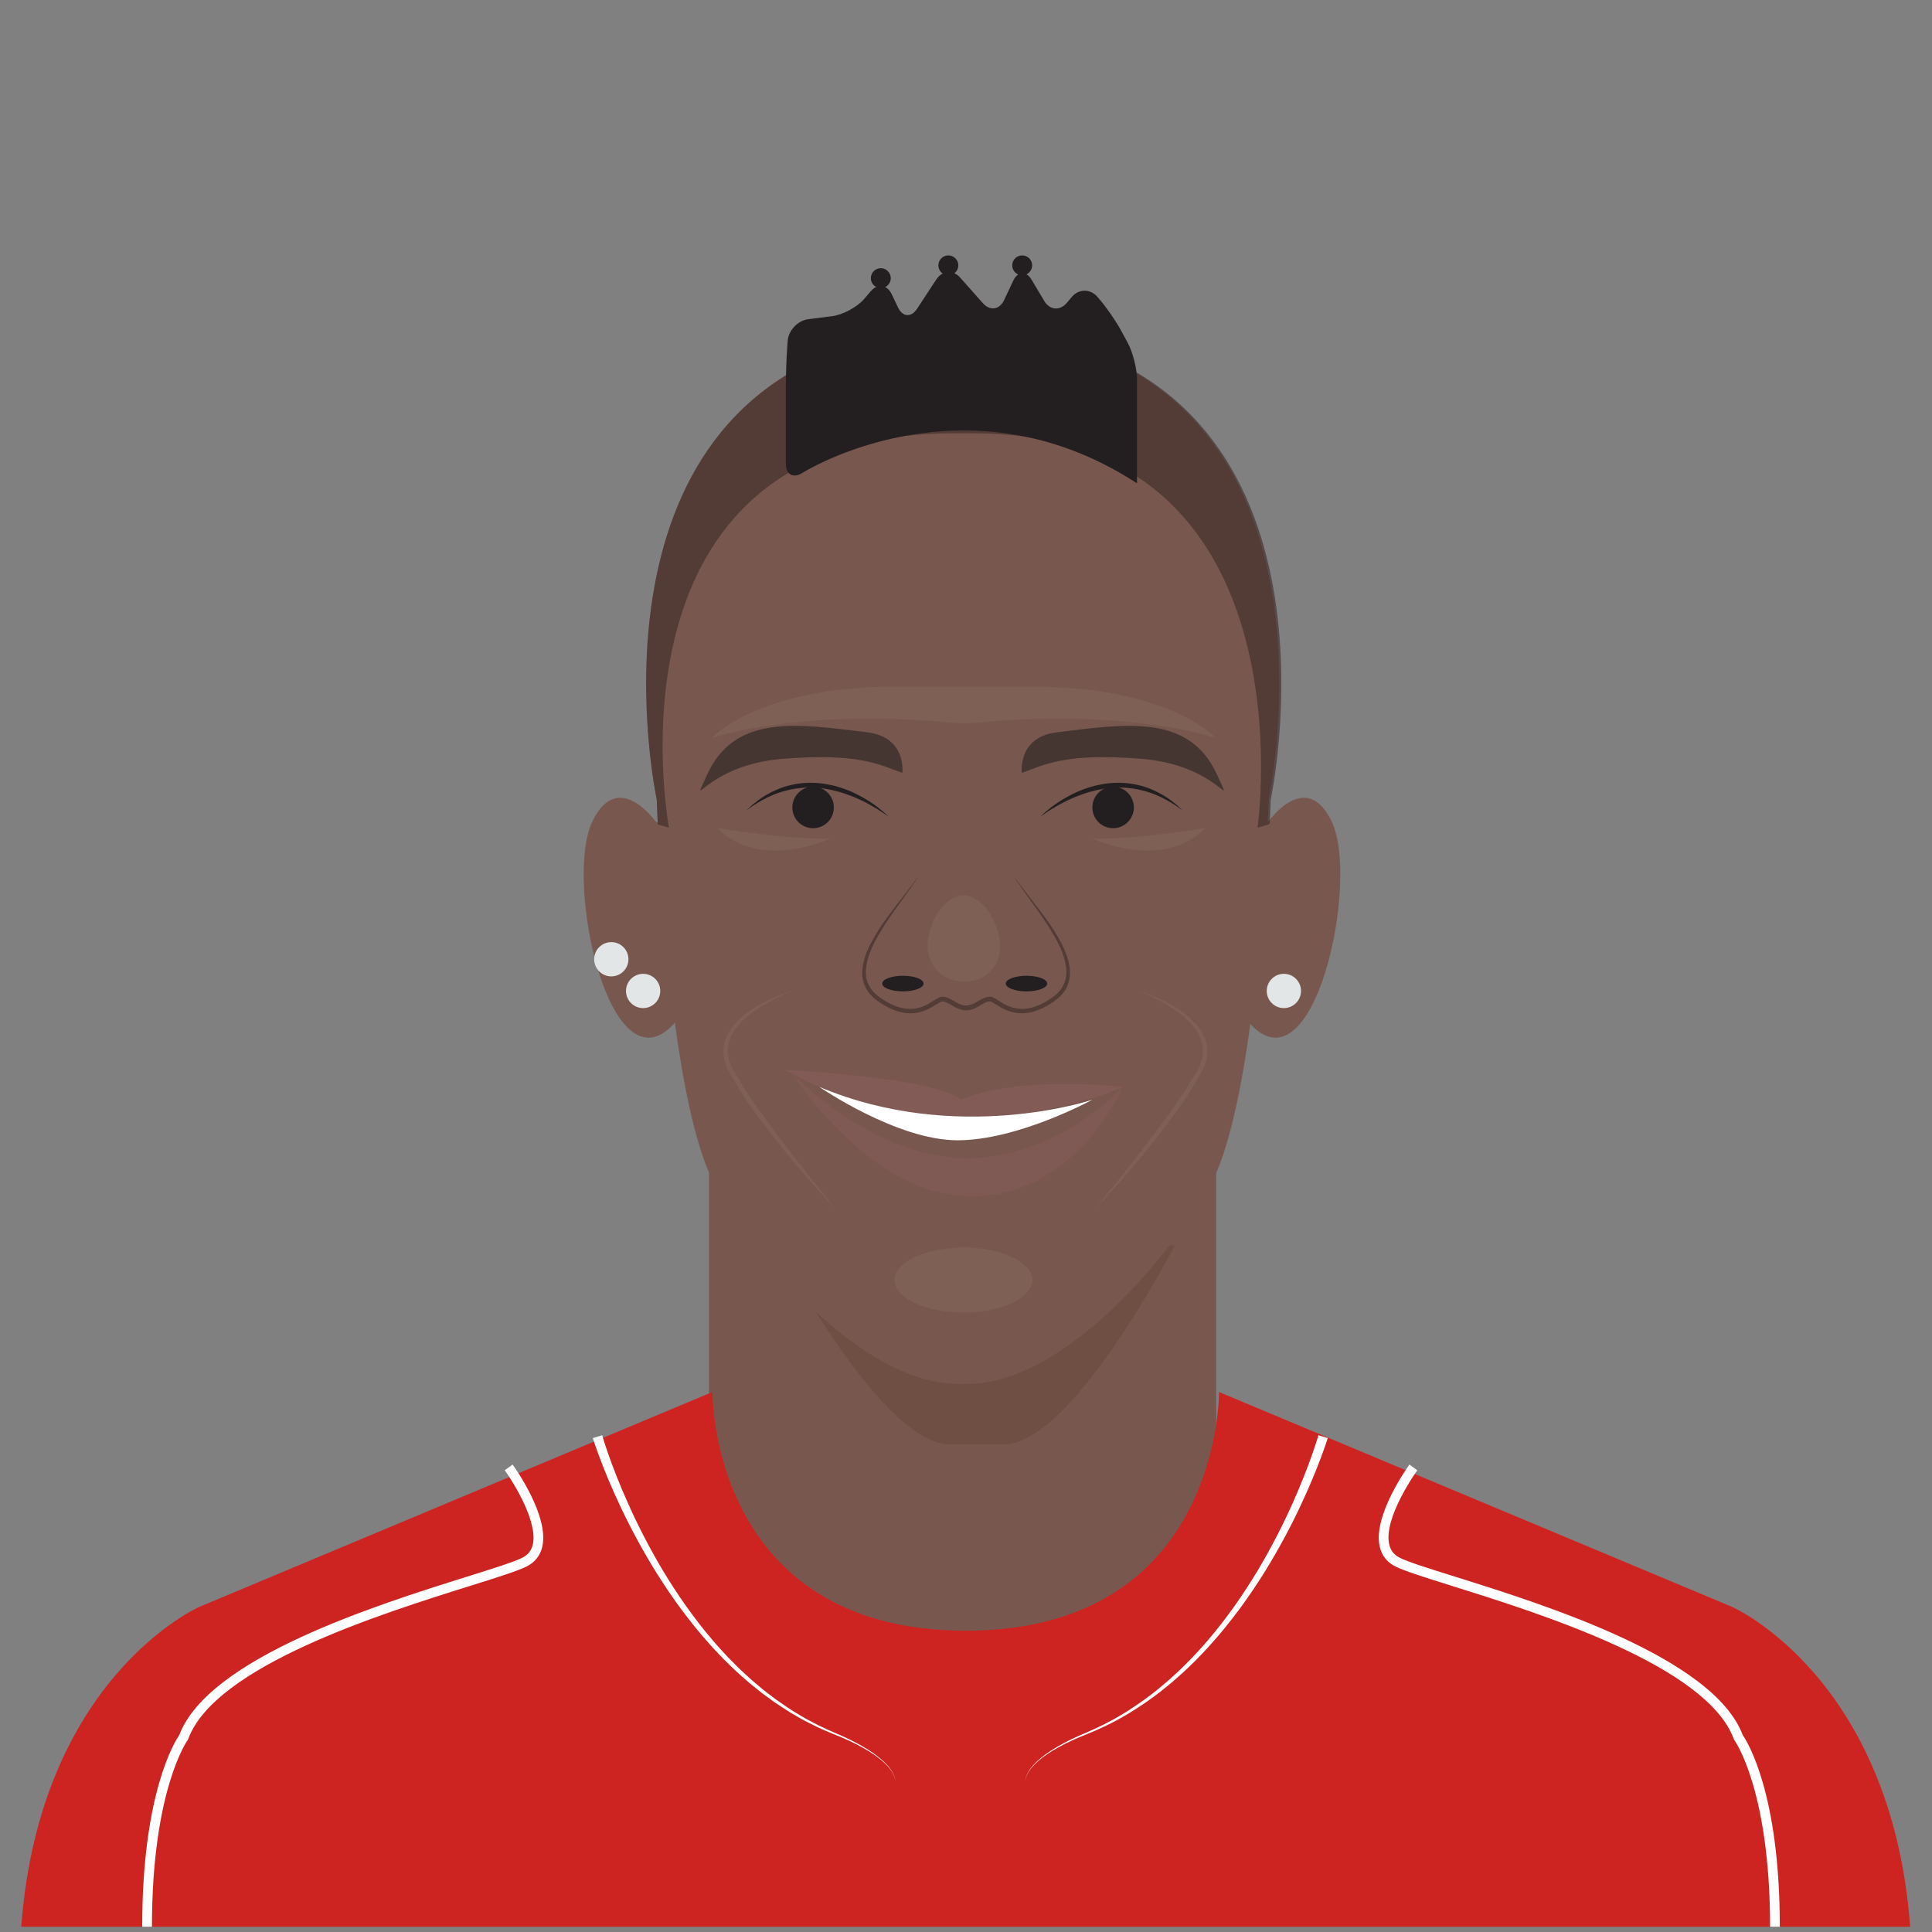 <?xml version="1.0" encoding="utf-8"?>
<!-- Generator: Adobe Illustrator 16.0.0, SVG Export Plug-In . SVG Version: 6.00 Build 0)  -->
<!DOCTYPE svg PUBLIC "-//W3C//DTD SVG 1.1//EN" "http://www.w3.org/Graphics/SVG/1.1/DTD/svg11.dtd">
<svg version="1.1" id="Layer_1" xmlns="http://www.w3.org/2000/svg" xmlns:xlink="http://www.w3.org/1999/xlink" x="0px" y="0px"
	 width="396.85px" height="396.851px" viewBox="0 0 396.85 396.851" enable-background="new 0 0 396.85 396.851"
	 xml:space="preserve">
	<rect x="0" y="0" width="396.85" height="396.851" fill="#808080" stroke="none"/>
	<defs>
	    <clipPath id="circle-clip">
	        <circle stroke="#000000" stroke-miterlimit="10" cx="200" cy="200" r="175" />
	    </clipPath>
	</defs>
<g>
	<rect width="400" height="400" class="player-bg" fill="rgba(0,0,0,0)"/>
	<g>
		<rect x="145.636" y="223.262" fill="#78584E" width="104.19" height="113.471"/>
	</g>
	<g>
		<path fill="#6F4E43" d="M241.309,255.805c0,0-20.995,40.887-35.144,40.887h-11.034c-14.149,0-35.134-40.276-35.134-40.276
			L241.309,255.805z"/>
	</g>
	<g>
		<path fill="#78584E" d="M180.1,69.512c-62.417,14.75-45.198,94.75-45.198,94.75s1.913,62.334,12.436,80
			c10.521,17.666,31.25,40,49.424,40h1.97c18.175,0,38.901-22.334,49.423-40c10.522-17.666,12.436-80,12.436-80
			s17.219-80-45.198-94.75c0,0-9.939-3.25-17.831-3.25C189.667,66.262,180.1,69.512,180.1,69.512z"/>
	</g>
	<g>
		<ellipse fill="#7E6055" cx="197.884" cy="262.928" rx="14.167" ry="6.666"/>
	</g>
	<g>
		<path fill="#78584E" d="M260.527,168.762c0,0,7.771-11.002,13.021,0c5.847,12.251-3.617,55.845-16.76,41.535l-3.74-5.535
			l4.5-34.75L260.527,168.762z"/>
	</g>
	<g>
		<path fill="#78584E" d="M134.684,168.762c0,0-7.773-11.002-13.023,0c-5.847,12.251,3.617,55.845,16.76,41.535l3.74-5.535
			l-4.5-34.75L134.684,168.762z"/>
	</g>
	<g>
		<path fill="#231F20" d="M213.717,167.762c0,0,0.34-0.372,1.004-0.953c0.674-0.564,1.639-1.388,2.926-2.194
			c1.283-0.806,2.834-1.693,4.624-2.372c0.89-0.349,1.835-0.649,2.813-0.89c0.982-0.22,1.992-0.415,3.018-0.496
			c1.022-0.093,2.054-0.082,3.062-0.017c1.01,0.084,1.995,0.247,2.927,0.487c0.936,0.223,1.812,0.543,2.617,0.892
			c0.812,0.338,1.535,0.741,2.203,1.108c0.645,0.406,1.241,0.769,1.72,1.16c0.479,0.389,0.922,0.69,1.239,1
			c0.646,0.599,1.015,0.94,1.015,0.94s-0.412-0.286-1.133-0.786c-0.346-0.269-0.818-0.519-1.328-0.845
			c-0.511-0.326-1.135-0.613-1.78-0.975c-0.674-0.312-1.399-0.653-2.202-0.924c-0.795-0.282-1.653-0.521-2.55-0.714
			c-0.895-0.204-1.838-0.302-2.794-0.382c-0.959-0.051-1.938-0.049-2.91,0.05c-0.976,0.064-1.941,0.24-2.885,0.439
			c-0.938,0.227-1.862,0.462-2.731,0.774c-1.748,0.597-3.333,1.313-4.64,2.03c-1.308,0.714-2.373,1.367-3.093,1.865
			C214.115,167.455,213.717,167.762,213.717,167.762z"/>
	</g>
	<g>
		<circle fill="#231F20" cx="228.642" cy="165.858" r="4.263"/>
	</g>
	<g>
		<circle fill="#231F20" cx="167.017" cy="165.858" r="4.264"/>
	</g>
	<g opacity="0.6">
		<path fill="#231F20" d="M209.885,158.762c0,0-0.944-7.328,7.166-8.334c14.587-1.81,27.364-3.772,33,8.834
			c3.614,8.084,0.334-2.102-15.5-3.385C218.717,154.596,214.551,157.096,209.885,158.762z"/>
	</g>
	<g opacity="0.6">
		<path fill="#231F20" d="M185.35,158.762c0,0,0.944-7.328-7.166-8.334c-14.587-1.81-27.364-3.772-33,8.834
			c-3.614,8.084-0.334-2.102,15.5-3.385C176.518,154.596,180.684,157.096,185.35,158.762z"/>
	</g>
	<g>
		<ellipse fill="#231F20" cx="185.467" cy="202.033" rx="4.25" ry="1.604"/>
	</g>
	<g>
		<ellipse fill="#231F20" cx="210.846" cy="202.033" rx="4.25" ry="1.604"/>
	</g>
	<g>
		<path fill="#7E6055" d="M190.66,192.762c0.82-4.9,4.07-8.875,7.258-8.875c3.189,0,6.498,3.975,7.391,8.875
			c0.893,4.902-2.357,8.875-7.258,8.875C193.148,201.637,189.84,197.664,190.66,192.762z"/>
	</g>
	<g>
		<path fill="#231F20" d="M197.732,223.15"/>
	</g>
	<g>
		<path fill="#7E6055" d="M212.197,141.049c27.98,0,37.52,10.527,37.52,10.527s-18.5-6.332-50.5-3h-2.5c-32-3.332-50.5,3-50.5,3
			s9.539-10.527,37.52-10.527H212.197z"/>
	</g>
	<g opacity="0.6">
		<path fill="#3A2827" d="M215.668,69.512c0,0-9.974-3.25-17.892-3.25c-7.92,0-17.518,3.25-17.518,3.25
			c-62.627,14.75-45.351,94.75-45.351,94.75s0.058,1.883,0.21,5.084l2.297,0.666c0,0-15.277-81,58.441-81h4.016
			c70.025,0,58.439,81,58.439,81l2.298-0.666l0.212-0.283c0.141-3.025,0.195-4.801,0.195-4.801S278.292,84.262,215.668,69.512z"/>
	</g>
	<g>
		<path fill="#231F20" d="M182.518,167.762c0,0-0.34-0.372-1.004-0.953c-0.674-0.564-1.639-1.388-2.926-2.194
			c-1.283-0.806-2.834-1.693-4.624-2.372c-0.89-0.349-1.835-0.649-2.813-0.89c-0.982-0.22-1.992-0.415-3.018-0.496
			c-1.022-0.093-2.054-0.082-3.062-0.017c-1.01,0.084-1.995,0.247-2.927,0.487c-0.936,0.223-1.812,0.543-2.617,0.892
			c-0.812,0.338-1.535,0.741-2.203,1.108c-0.645,0.406-1.241,0.769-1.72,1.16c-0.479,0.389-0.922,0.69-1.239,1
			c-0.646,0.599-1.015,0.94-1.015,0.94s0.412-0.286,1.133-0.786c0.346-0.269,0.818-0.519,1.328-0.845
			c0.511-0.326,1.135-0.613,1.78-0.975c0.674-0.312,1.399-0.653,2.202-0.924c0.795-0.282,1.653-0.521,2.55-0.714
			c0.895-0.204,1.838-0.302,2.794-0.382c0.959-0.051,1.938-0.049,2.91,0.05c0.976,0.064,1.941,0.24,2.885,0.439
			c0.938,0.227,1.862,0.462,2.731,0.774c1.748,0.597,3.333,1.313,4.64,2.03c1.308,0.714,2.373,1.367,3.093,1.865
			C182.119,167.455,182.518,167.762,182.518,167.762z"/>
	</g>
	<g>
		<path fill="#231F20" d="M231.643,70.418l-1.434-2.641c-1.049-1.934-3.096-4.867-4.547-6.521l-0.277-0.316
			c-1.451-1.654-3.801-1.631-5.221,0.049l-1.031,1.219c-1.42,1.68-3.504,1.51-4.631-0.381l-2.609-4.379
			c-0.312-0.523-0.668-0.881-1.039-1.102c0.684-0.332,1.158-1.027,1.158-1.838c0-1.129-0.916-2.047-2.045-2.047
			s-2.045,0.918-2.045,2.047c0,0.838,0.506,1.559,1.229,1.875c-0.379,0.252-0.729,0.654-1.008,1.248l-1.889,4.012
			c-0.938,1.99-2.898,2.273-4.361,0.629l-4.686-5.27c-0.354-0.398-0.752-0.688-1.168-0.875c0.488-0.375,0.807-0.957,0.807-1.619
			c0-1.129-0.916-2.047-2.045-2.047c-1.131,0-2.047,0.918-2.047,2.047c0,0.697,0.352,1.312,0.885,1.682
			c-0.482,0.248-0.928,0.625-1.283,1.166l-3.982,6.066c-1.209,1.838-2.969,1.717-3.914-0.27l-1.305-2.744
			c-0.336-0.707-0.801-1.186-1.322-1.445c0.674-0.334,1.141-1.023,1.141-1.826c0-1.129-0.916-2.047-2.047-2.047
			c-1.129,0-2.045,0.918-2.045,2.047c0,0.787,0.449,1.463,1.102,1.807c-0.396,0.18-0.785,0.477-1.141,0.895l-1.33,1.559
			c-1.428,1.674-4.381,3.268-6.564,3.543l-4.891,0.617c-2.182,0.273-4.1,2.295-4.262,4.488l-0.08,1.098
			c-0.162,2.193-0.293,5.789-0.293,7.988v16.145c0,2.199,1.521,3.039,3.383,1.865c0,0,33.246-20.982,68.746,2.135V77.934
			C233.551,75.732,232.691,72.352,231.643,70.418z"/>
	</g>
	<g>
		<circle fill="#E3E6E6" cx="263.719" cy="203.552" r="3.519"/>
	</g>
	<g>
		<circle fill="#E3E6E6" cx="132.104" cy="203.552" r="3.519"/>
	</g>
	<g>
		<circle fill="#E3E6E6" cx="125.567" cy="197.04" r="3.519"/>
	</g>
	<g opacity="0.6">
		<g>
			<path fill="#3A2827" d="M208.114,179.747c0,0,0.851,1.286,2.51,3.409c0.824,1.067,1.825,2.363,2.974,3.85
				c1.132,1.5,2.399,3.211,3.58,5.22c1.148,2.003,2.377,4.315,2.586,7.091c0.111,1.375-0.213,2.864-1.01,4.118
				c-0.764,1.268-2.084,2.183-3.271,2.925c-1.281,0.755-2.689,1.416-4.235,1.668c-1.542,0.263-3.203,0.054-4.661-0.59
				c-0.733-0.313-1.411-0.73-2.059-1.139c-0.323-0.205-0.64-0.405-0.925-0.538c-0.07-0.033-0.112-0.029-0.167-0.054l-0.039-0.015
				c0.141,0.004,0.019,0.002,0.041,0.003l-0.036,0.003l-0.144,0.008c-0.194,0.008-0.398,0.015-0.498,0.084
				c-1.122,0.373-2.487,1.733-4.312,1.757c-0.818-0.01-1.742-0.354-2.421-0.742c-0.698-0.389-1.328-0.839-1.938-1.024
				c-0.155-0.073-0.294-0.063-0.433-0.072l-0.104-0.01l-0.026-0.003c0.021-0.006-0.084,0.01,0.04-0.015l-0.068,0.02
				c-0.086,0.028-0.2,0.048-0.262,0.082c-0.195,0.105-0.553,0.312-0.867,0.518c-0.646,0.408-1.325,0.825-2.058,1.139
				c-1.458,0.644-3.12,0.853-4.662,0.59c-1.551-0.254-2.949-0.912-4.224-1.66l-0.924-0.606l-0.229-0.15l-0.058-0.038l-0.072-0.054
				l-0.104-0.084l-0.416-0.334c-0.278-0.205-0.545-0.521-0.812-0.776c-0.237-0.29-0.472-0.577-0.67-0.89
				c-0.797-1.254-1.122-2.744-1.011-4.119c0.21-2.776,1.438-5.089,2.588-7.091c1.181-2.01,2.447-3.721,3.58-5.22
				c1.148-1.486,2.15-2.782,2.975-3.85c1.659-2.123,2.51-3.409,2.51-3.409s-0.776,1.335-2.354,3.525
				c-0.784,1.096-1.737,2.426-2.83,3.952c-1.071,1.537-2.266,3.284-3.393,5.28c-1.091,1.989-2.219,4.294-2.348,6.847
				c-0.072,1.266,0.251,2.553,0.969,3.636c0.705,1.092,1.833,1.896,3.045,2.638c1.212,0.699,2.521,1.298,3.918,1.515
				c1.391,0.222,2.831,0.031,4.146-0.556c0.661-0.289,1.282-0.676,1.923-1.086c0.33-0.204,0.614-0.416,1.112-0.638
				c0.11-0.048,0.188-0.059,0.285-0.09l0.069-0.021c0.147-0.025,0.066-0.007,0.111-0.012l0.045,0.001l0.183,0.006
				c0.245,0.008,0.492,0.021,0.694,0.106c0.862,0.268,1.495,0.747,2.145,1.091c0.666,0.354,1.211,0.568,1.945,0.606
				c0.657-0.022,1.3-0.252,1.946-0.605c0.67-0.349,1.236-0.812,2.19-1.102c0.258-0.091,0.439-0.086,0.629-0.096l0.144-0.007
				l0.036-0.002c0.046,0.001-0.053-0.005,0.112,0.002l0.099,0.024c0.127,0.035,0.277,0.07,0.379,0.119
				c0.408,0.193,0.734,0.412,1.054,0.616c0.641,0.41,1.263,0.797,1.924,1.086c1.314,0.587,2.755,0.778,4.146,0.556
				c1.4-0.219,2.701-0.814,3.905-1.508c0.614-0.405,1.217-0.752,1.721-1.188c0.521-0.43,0.97-0.92,1.337-1.456
				c0.719-1.084,1.042-2.371,0.97-3.637c-0.128-2.553-1.257-4.858-2.348-6.847c-1.127-1.996-2.321-3.744-3.394-5.281
				c-1.093-1.525-2.045-2.856-2.829-3.952C208.891,181.082,208.114,179.747,208.114,179.747z"/>
		</g>
	</g>
	<g>
		<path fill="#7E6055" d="M162.753,203.552c0,0-0.872,0.319-2.343,0.999c-1.468,0.674-3.537,1.736-5.77,3.344
			c-1.111,0.805-2.235,1.791-3.216,2.99c-0.964,1.203-1.733,2.676-1.918,4.302c-0.172,1.626,0.308,3.332,1.229,4.823
			c0.472,0.781,0.946,1.569,1.423,2.359c0.472,0.795,0.947,1.592,1.492,2.33c1.05,1.511,2.026,3.062,3.117,4.521
			c1.085,1.462,2.133,2.915,3.184,4.295c1.074,1.362,2.084,2.702,3.047,3.97c0.985,1.25,1.917,2.432,2.777,3.522
			c3.477,4.341,5.794,7.234,5.794,7.234s-0.635-0.676-1.747-1.859c-0.545-0.601-1.208-1.33-1.968-2.168
			c-0.753-0.844-1.622-1.779-2.513-2.848c-1.813-2.111-3.918-4.588-6.076-7.321c-1.072-1.372-2.144-2.819-3.252-4.274
			c-1.112-1.451-2.137-3.026-3.216-4.55c-0.546-0.764-1.011-1.565-1.472-2.364c-0.468-0.796-0.933-1.59-1.395-2.376
			c-0.974-1.618-1.506-3.547-1.285-5.393c0.216-1.854,1.158-3.437,2.22-4.669c1.085-1.23,2.284-2.201,3.452-2.984
			c2.34-1.57,4.511-2.46,6.017-3.063C161.854,203.787,162.753,203.552,162.753,203.552z"/>
	</g>
	<g>
		<path fill="#7E6055" d="M233.843,203.552c0,0,0.899,0.235,2.418,0.82c1.506,0.604,3.677,1.493,6.017,3.063
			c1.168,0.783,2.367,1.754,3.452,2.984c1.062,1.232,2.004,2.814,2.22,4.669c0.221,1.846-0.312,3.774-1.285,5.393
			c-0.462,0.786-0.927,1.58-1.395,2.376c-0.461,0.799-0.926,1.601-1.472,2.364c-1.079,1.523-2.104,3.099-3.216,4.55
			c-1.108,1.455-2.18,2.902-3.252,4.274c-2.158,2.733-4.263,5.21-6.076,7.321c-0.891,1.068-1.76,2.004-2.513,2.848
			c-0.76,0.838-1.423,1.567-1.968,2.168c-1.112,1.184-1.747,1.859-1.747,1.859s2.317-2.894,5.794-7.234
			c0.86-1.091,1.792-2.272,2.777-3.522c0.963-1.268,1.973-2.607,3.047-3.97c1.051-1.38,2.099-2.833,3.184-4.295
			c1.091-1.459,2.067-3.011,3.117-4.521c0.545-0.738,1.021-1.535,1.492-2.33c0.477-0.79,0.951-1.578,1.423-2.359
			c0.921-1.491,1.4-3.197,1.229-4.823c-0.185-1.626-0.954-3.099-1.918-4.302c-0.98-1.199-2.104-2.186-3.216-2.99
			c-2.232-1.607-4.302-2.67-5.77-3.344C234.715,203.871,233.843,203.552,233.843,203.552z"/>
	</g>
	<g opacity="0.3">
		<path fill="#9D6167" d="M161.422,219.801c0,0,29.96,1.417,36.064,6.096c0,0,9.459-4.887,33.131-2.635
			C230.617,223.262,195.761,239.39,161.422,219.801z"/>
	</g>
	<g opacity="0.2">
		<path fill="#9D6167" d="M162.753,220.539c0,0,14.722,23.223,33.933,25.002c23.608,2.187,33.932-22.279,33.932-22.279
			s-12.98,14.647-32.17,14.647S162.753,220.539,162.753,220.539z"/>
	</g>
	<g>
		<path fill="#FFFFFF" d="M168.306,223.262c0,0,15.909,10.963,28.38,10.963s27.693-8.328,27.693-8.328
			S196.686,235.225,168.306,223.262z"/>
	</g>
	<g>
		<path fill="#7E6055" d="M224.379,172.241c0,0,14.503,6.762,23.19-2.119C247.569,170.122,232.167,172.574,224.379,172.241z"/>
	</g>
	<g>
		<path fill="#7E6055" d="M170.57,172.241c0,0-14.503,6.762-23.19-2.119C147.38,170.122,162.782,172.574,170.57,172.241z"/>
	</g>
	<g>
		<path fill="#CD2422" d="M198.454,334.969c-52.613,0-52.119-49.037-52.119-49.037L40.929,330.073c0,0-32.731,14.384-36.563,65.693
			h387.998c-3.832-51.31-36.562-65.693-36.562-65.693l-105.406-44.142c0,0,0.494,49.037-52.119,49.037"/>
	</g>
	<g>
		<defs>
			<path id="SVGID_1_" d="M409.923,405.884v-75.703l-141.914-44.142c0,0,0.666,49.037-70.17,49.037
				c-70.84,0-70.174-49.037-70.174-49.037L-9.884,326.848v79.03"/>
		</defs>
		<clipPath id="SVGID_2_">
			<use xlink:href="#SVGID_1_"  overflow="visible"/>
		</clipPath>
		<g clip-path="url(#SVGID_2_)">
			<path fill="#FFFFFF" d="M123.688,294.816c0,0,0.402,1.424,1.279,3.916c0.872,2.484,2.211,6.015,4.066,10.145
				c1.847,4.135,4.229,8.859,7.128,13.726c1.473,2.417,3.041,4.889,4.77,7.309c1.734,2.412,3.557,4.826,5.543,7.102
				c0.961,1.167,2.015,2.249,3.026,3.363c1.065,1.06,2.089,2.159,3.195,3.151c0.548,0.504,1.093,1.005,1.636,1.503
				c0.562,0.476,1.123,0.947,1.681,1.417c1.098,0.962,2.276,1.791,3.399,2.656c1.15,0.824,2.309,1.601,3.451,2.345
				c1.181,0.681,2.291,1.433,3.455,2.012c2.282,1.256,4.539,2.211,6.641,3.114c4.166,1.861,7.429,3.953,9.231,5.936
				c0.911,0.978,1.401,1.938,1.593,2.622c0.088,0.345,0.137,0.615,0.138,0.8c0.011,0.184,0.017,0.278,0.017,0.278
				s-0.008-0.095-0.022-0.278c-0.005-0.184-0.059-0.452-0.153-0.794c-0.205-0.677-0.71-1.618-1.634-2.569
				c-1.827-1.93-5.116-3.943-9.293-5.707c-2.101-0.852-4.414-1.776-6.733-2.991c-1.186-0.561-2.318-1.293-3.525-1.957
				c-1.167-0.726-2.353-1.485-3.531-2.294c-1.15-0.85-2.359-1.663-3.487-2.611c-0.572-0.463-1.148-0.928-1.728-1.396
				c-0.559-0.492-1.12-0.987-1.684-1.484c-1.139-0.98-2.195-2.068-3.295-3.119c-1.045-1.104-2.134-2.178-3.129-3.336
				c-2.056-2.26-3.948-4.66-5.752-7.064c-1.797-2.41-3.434-4.877-4.975-7.29c-3.031-4.859-5.54-9.589-7.494-13.733
				c-1.964-4.143-3.395-7.689-4.334-10.199c-0.939-2.502-1.396-3.994-1.396-3.994L123.688,294.816z"/>
		</g>
		<g clip-path="url(#SVGID_2_)">
			<path fill="#FFFFFF" d="M272.731,295.391c0,0-0.456,1.492-1.396,3.994c-0.939,2.51-2.37,6.057-4.334,10.199
				c-1.954,4.145-4.463,8.874-7.494,13.733c-1.541,2.413-3.178,4.88-4.975,7.29c-1.804,2.404-3.696,4.805-5.752,7.064
				c-0.995,1.158-2.084,2.232-3.129,3.336c-1.1,1.051-2.156,2.139-3.295,3.119c-0.563,0.497-1.125,0.992-1.684,1.484
				c-0.579,0.469-1.155,0.934-1.728,1.396c-1.128,0.948-2.337,1.762-3.487,2.611c-1.179,0.809-2.364,1.568-3.531,2.294
				c-1.207,0.664-2.34,1.396-3.525,1.957c-2.319,1.215-4.633,2.14-6.733,2.991c-4.177,1.764-7.466,3.777-9.293,5.707
				c-0.924,0.951-1.429,1.893-1.634,2.569c-0.095,0.342-0.148,0.61-0.153,0.794c-0.015,0.184-0.022,0.278-0.022,0.278
				s0.006-0.095,0.017-0.278c0.001-0.185,0.05-0.455,0.138-0.8c0.191-0.685,0.682-1.645,1.593-2.622
				c1.803-1.982,5.065-4.074,9.231-5.936c2.102-0.903,4.358-1.858,6.641-3.114c1.164-0.579,2.274-1.331,3.455-2.012
				c1.143-0.744,2.301-1.521,3.451-2.345c1.123-0.865,2.302-1.694,3.399-2.656c0.558-0.47,1.118-0.941,1.681-1.417
				c0.543-0.498,1.088-0.999,1.636-1.503c1.106-0.992,2.13-2.092,3.195-3.151c1.012-1.114,2.065-2.196,3.026-3.363
				c1.986-2.275,3.809-4.689,5.543-7.102c1.729-2.42,3.297-4.892,4.77-7.309c2.898-4.866,5.281-9.591,7.128-13.726
				c1.855-4.13,3.194-7.66,4.066-10.145c0.877-2.492,1.279-3.916,1.279-3.916L272.731,295.391z"/>
		</g>
		<g clip-path="url(#SVGID_2_)">
			<path fill="#FFFFFF" d="M365.59,395.767h-2c0-28.024-7.234-38.195-7.308-38.295l-0.135-0.25
				c-5.514-15.038-39.621-25.731-57.944-31.476c-5.627-1.765-9.692-3.039-11.564-3.975c-1.689-0.845-2.77-2.187-3.209-3.986
				c-1.552-6.355,5.764-16.522,6.076-16.952l1.618,1.176c-0.071,0.098-7.085,9.846-5.751,15.303c0.298,1.22,1.005,2.093,2.16,2.671
				c1.729,0.864,5.938,2.185,11.269,3.855c18.602,5.832,53.185,16.674,59.176,32.566C358.877,357.702,365.59,368.305,365.59,395.767
				z"/>
		</g>
		<g clip-path="url(#SVGID_2_)">
			<path fill="#FFFFFF" d="M31.211,395.767h-2c0-27.462,6.713-38.064,7.612-39.362c5.991-15.893,40.574-26.734,59.176-32.566
				c5.33-1.671,9.54-2.991,11.269-3.855c1.156-0.578,1.862-1.452,2.16-2.672c1.107-4.535-3.775-12.583-5.75-15.302l1.617-1.176
				c0.312,0.43,7.628,10.597,6.076,16.952c-0.439,1.8-1.52,3.142-3.209,3.986c-1.872,0.936-5.938,2.21-11.564,3.975
				c-18.323,5.744-52.431,16.438-57.944,31.476l-0.137,0.252C38.445,357.571,31.211,367.742,31.211,395.767z"/>
		</g>
	</g>
</g>
</svg>
